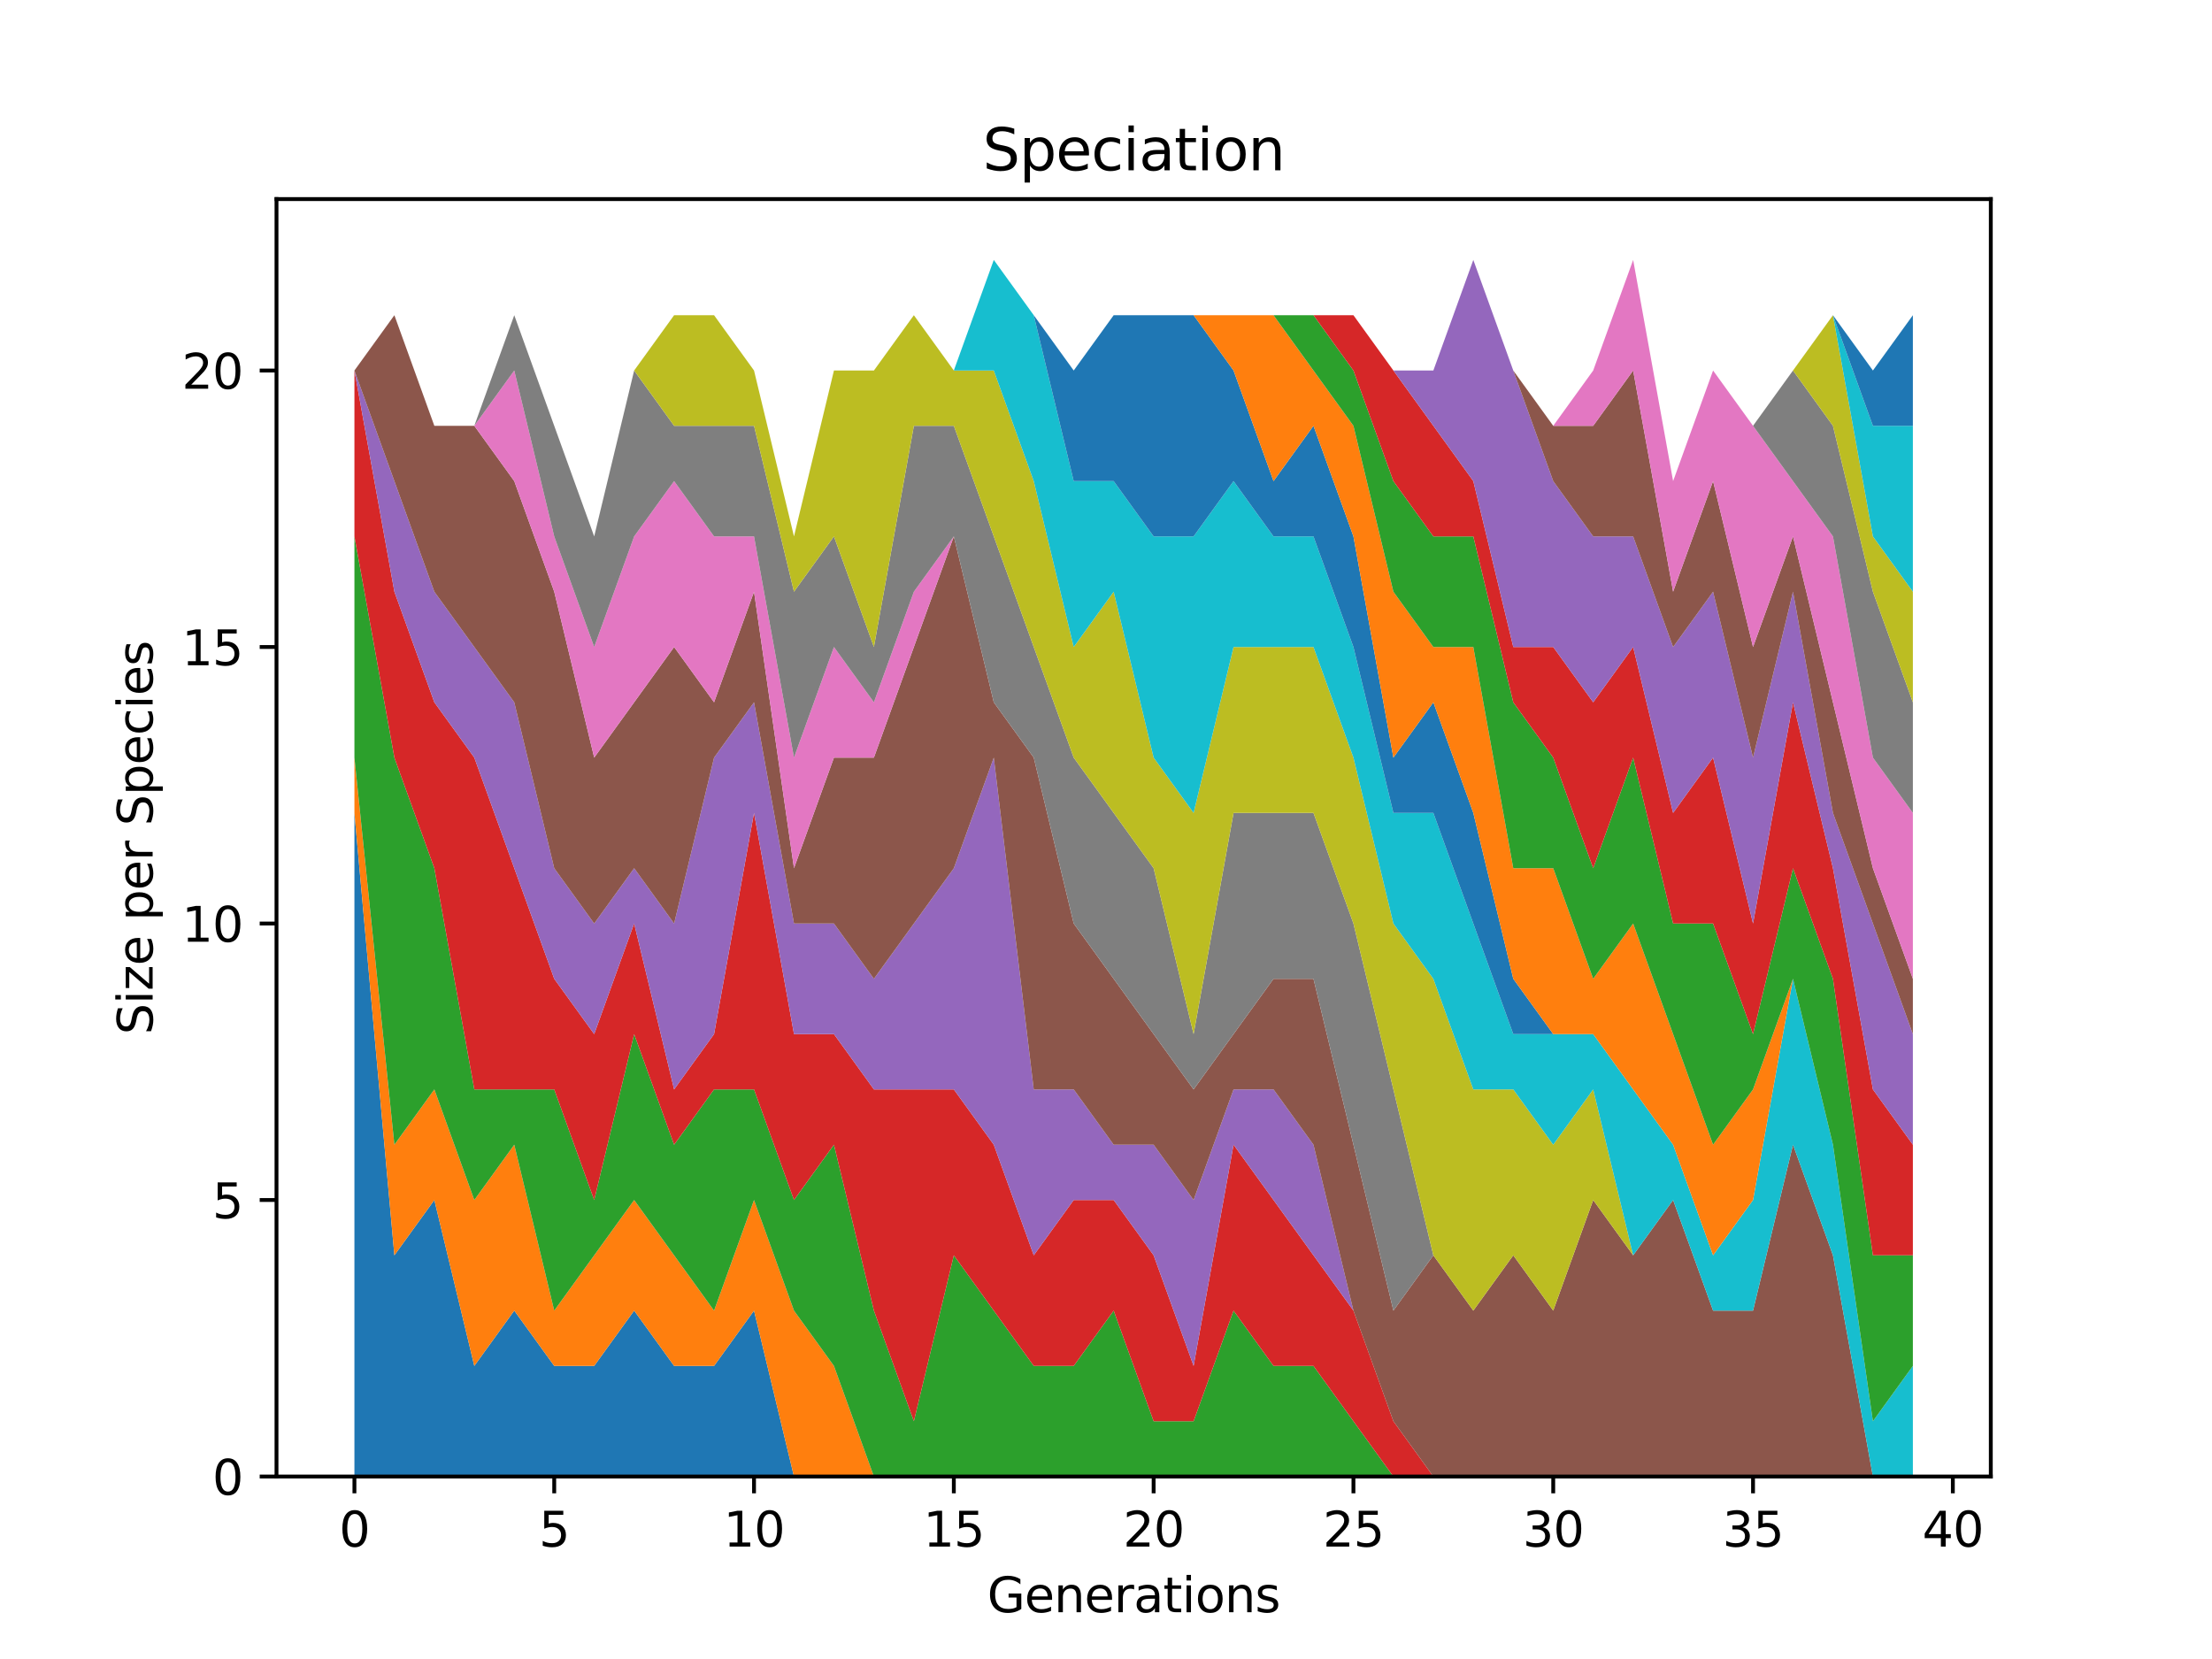 <?xml version="1.0" encoding="utf-8" standalone="no"?>
<!DOCTYPE svg PUBLIC "-//W3C//DTD SVG 1.1//EN"
  "http://www.w3.org/Graphics/SVG/1.1/DTD/svg11.dtd">
<svg xmlns:xlink="http://www.w3.org/1999/xlink" width="460.8pt" height="345.6pt" viewBox="0 0 460.8 345.6" xmlns="http://www.w3.org/2000/svg" version="1.1">
 <defs>
  <style type="text/css">*{stroke-linejoin: round; stroke-linecap: butt}</style>
 </defs>
 <g id="figure_1">
  <g id="patch_1">
   <path d="M 0 345.6 
L 460.8 345.6 
L 460.8 0 
L 0 0 
z
" style="fill: #ffffff"/>
  </g>
  <g id="axes_1">
   <g id="patch_2">
    <path d="M 57.6 307.584 
L 414.72 307.584 
L 414.72 41.472 
L 57.6 41.472 
z
" style="fill: #ffffff"/>
   </g>
   <g id="PolyCollection_1">
    <path d="M 73.833 169.344 
L 73.833 307.584 
L 82.157 307.584 
L 90.482 307.584 
L 98.806 307.584 
L 107.131 307.584 
L 115.455 307.584 
L 123.78 307.584 
L 132.104 307.584 
L 140.429 307.584 
L 148.753 307.584 
L 157.077 307.584 
L 165.402 307.584 
L 173.726 307.584 
L 182.051 307.584 
L 190.375 307.584 
L 198.7 307.584 
L 207.024 307.584 
L 215.349 307.584 
L 223.673 307.584 
L 231.998 307.584 
L 240.322 307.584 
L 248.647 307.584 
L 256.971 307.584 
L 265.296 307.584 
L 273.62 307.584 
L 281.945 307.584 
L 290.269 307.584 
L 298.594 307.584 
L 306.918 307.584 
L 315.243 307.584 
L 323.567 307.584 
L 331.891 307.584 
L 340.216 307.584 
L 348.54 307.584 
L 356.865 307.584 
L 365.189 307.584 
L 373.514 307.584 
L 381.838 307.584 
L 390.163 307.584 
L 398.487 307.584 
L 398.487 307.584 
L 398.487 307.584 
L 390.163 307.584 
L 381.838 307.584 
L 373.514 307.584 
L 365.189 307.584 
L 356.865 307.584 
L 348.54 307.584 
L 340.216 307.584 
L 331.891 307.584 
L 323.567 307.584 
L 315.243 307.584 
L 306.918 307.584 
L 298.594 307.584 
L 290.269 307.584 
L 281.945 307.584 
L 273.62 307.584 
L 265.296 307.584 
L 256.971 307.584 
L 248.647 307.584 
L 240.322 307.584 
L 231.998 307.584 
L 223.673 307.584 
L 215.349 307.584 
L 207.024 307.584 
L 198.7 307.584 
L 190.375 307.584 
L 182.051 307.584 
L 173.726 307.584 
L 165.402 307.584 
L 157.077 273.024 
L 148.753 284.544 
L 140.429 284.544 
L 132.104 273.024 
L 123.78 284.544 
L 115.455 284.544 
L 107.131 273.024 
L 98.806 284.544 
L 90.482 249.984 
L 82.157 261.504 
L 73.833 169.344 
z
" clip-path="url(#p74414c07e6)" style="fill: #1f77b4"/>
   </g>
   <g id="PolyCollection_2">
    <path d="M 73.833 157.824 
L 73.833 169.344 
L 82.157 261.504 
L 90.482 249.984 
L 98.806 284.544 
L 107.131 273.024 
L 115.455 284.544 
L 123.78 284.544 
L 132.104 273.024 
L 140.429 284.544 
L 148.753 284.544 
L 157.077 273.024 
L 165.402 307.584 
L 173.726 307.584 
L 182.051 307.584 
L 190.375 307.584 
L 198.7 307.584 
L 207.024 307.584 
L 215.349 307.584 
L 223.673 307.584 
L 231.998 307.584 
L 240.322 307.584 
L 248.647 307.584 
L 256.971 307.584 
L 265.296 307.584 
L 273.62 307.584 
L 281.945 307.584 
L 290.269 307.584 
L 298.594 307.584 
L 306.918 307.584 
L 315.243 307.584 
L 323.567 307.584 
L 331.891 307.584 
L 340.216 307.584 
L 348.54 307.584 
L 356.865 307.584 
L 365.189 307.584 
L 373.514 307.584 
L 381.838 307.584 
L 390.163 307.584 
L 398.487 307.584 
L 398.487 307.584 
L 398.487 307.584 
L 390.163 307.584 
L 381.838 307.584 
L 373.514 307.584 
L 365.189 307.584 
L 356.865 307.584 
L 348.54 307.584 
L 340.216 307.584 
L 331.891 307.584 
L 323.567 307.584 
L 315.243 307.584 
L 306.918 307.584 
L 298.594 307.584 
L 290.269 307.584 
L 281.945 307.584 
L 273.62 307.584 
L 265.296 307.584 
L 256.971 307.584 
L 248.647 307.584 
L 240.322 307.584 
L 231.998 307.584 
L 223.673 307.584 
L 215.349 307.584 
L 207.024 307.584 
L 198.7 307.584 
L 190.375 307.584 
L 182.051 307.584 
L 173.726 284.544 
L 165.402 273.024 
L 157.077 249.984 
L 148.753 273.024 
L 140.429 261.504 
L 132.104 249.984 
L 123.78 261.504 
L 115.455 273.024 
L 107.131 238.464 
L 98.806 249.984 
L 90.482 226.944 
L 82.157 238.464 
L 73.833 157.824 
z
" clip-path="url(#p74414c07e6)" style="fill: #ff7f0e"/>
   </g>
   <g id="PolyCollection_3">
    <path d="M 73.833 111.744 
L 73.833 157.824 
L 82.157 238.464 
L 90.482 226.944 
L 98.806 249.984 
L 107.131 238.464 
L 115.455 273.024 
L 123.78 261.504 
L 132.104 249.984 
L 140.429 261.504 
L 148.753 273.024 
L 157.077 249.984 
L 165.402 273.024 
L 173.726 284.544 
L 182.051 307.584 
L 190.375 307.584 
L 198.7 307.584 
L 207.024 307.584 
L 215.349 307.584 
L 223.673 307.584 
L 231.998 307.584 
L 240.322 307.584 
L 248.647 307.584 
L 256.971 307.584 
L 265.296 307.584 
L 273.62 307.584 
L 281.945 307.584 
L 290.269 307.584 
L 298.594 307.584 
L 306.918 307.584 
L 315.243 307.584 
L 323.567 307.584 
L 331.891 307.584 
L 340.216 307.584 
L 348.54 307.584 
L 356.865 307.584 
L 365.189 307.584 
L 373.514 307.584 
L 381.838 307.584 
L 390.163 307.584 
L 398.487 307.584 
L 398.487 307.584 
L 398.487 307.584 
L 390.163 307.584 
L 381.838 307.584 
L 373.514 307.584 
L 365.189 307.584 
L 356.865 307.584 
L 348.54 307.584 
L 340.216 307.584 
L 331.891 307.584 
L 323.567 307.584 
L 315.243 307.584 
L 306.918 307.584 
L 298.594 307.584 
L 290.269 307.584 
L 281.945 296.064 
L 273.62 284.544 
L 265.296 284.544 
L 256.971 273.024 
L 248.647 296.064 
L 240.322 296.064 
L 231.998 273.024 
L 223.673 284.544 
L 215.349 284.544 
L 207.024 273.024 
L 198.7 261.504 
L 190.375 296.064 
L 182.051 273.024 
L 173.726 238.464 
L 165.402 249.984 
L 157.077 226.944 
L 148.753 226.944 
L 140.429 238.464 
L 132.104 215.424 
L 123.78 249.984 
L 115.455 226.944 
L 107.131 226.944 
L 98.806 226.944 
L 90.482 180.864 
L 82.157 157.824 
L 73.833 111.744 
z
" clip-path="url(#p74414c07e6)" style="fill: #2ca02c"/>
   </g>
   <g id="PolyCollection_4">
    <path d="M 73.833 77.184 
L 73.833 111.744 
L 82.157 157.824 
L 90.482 180.864 
L 98.806 226.944 
L 107.131 226.944 
L 115.455 226.944 
L 123.78 249.984 
L 132.104 215.424 
L 140.429 238.464 
L 148.753 226.944 
L 157.077 226.944 
L 165.402 249.984 
L 173.726 238.464 
L 182.051 273.024 
L 190.375 296.064 
L 198.7 261.504 
L 207.024 273.024 
L 215.349 284.544 
L 223.673 284.544 
L 231.998 273.024 
L 240.322 296.064 
L 248.647 296.064 
L 256.971 273.024 
L 265.296 284.544 
L 273.62 284.544 
L 281.945 296.064 
L 290.269 307.584 
L 298.594 307.584 
L 306.918 307.584 
L 315.243 307.584 
L 323.567 307.584 
L 331.891 307.584 
L 340.216 307.584 
L 348.54 307.584 
L 356.865 307.584 
L 365.189 307.584 
L 373.514 307.584 
L 381.838 307.584 
L 390.163 307.584 
L 398.487 307.584 
L 398.487 307.584 
L 398.487 307.584 
L 390.163 307.584 
L 381.838 307.584 
L 373.514 307.584 
L 365.189 307.584 
L 356.865 307.584 
L 348.54 307.584 
L 340.216 307.584 
L 331.891 307.584 
L 323.567 307.584 
L 315.243 307.584 
L 306.918 307.584 
L 298.594 307.584 
L 290.269 296.064 
L 281.945 273.024 
L 273.62 261.504 
L 265.296 249.984 
L 256.971 238.464 
L 248.647 284.544 
L 240.322 261.504 
L 231.998 249.984 
L 223.673 249.984 
L 215.349 261.504 
L 207.024 238.464 
L 198.7 226.944 
L 190.375 226.944 
L 182.051 226.944 
L 173.726 215.424 
L 165.402 215.424 
L 157.077 169.344 
L 148.753 215.424 
L 140.429 226.944 
L 132.104 192.384 
L 123.78 215.424 
L 115.455 203.904 
L 107.131 180.864 
L 98.806 157.824 
L 90.482 146.304 
L 82.157 123.264 
L 73.833 77.184 
z
" clip-path="url(#p74414c07e6)" style="fill: #d62728"/>
   </g>
   <g id="PolyCollection_5">
    <path d="M 73.833 77.184 
L 73.833 77.184 
L 82.157 123.264 
L 90.482 146.304 
L 98.806 157.824 
L 107.131 180.864 
L 115.455 203.904 
L 123.78 215.424 
L 132.104 192.384 
L 140.429 226.944 
L 148.753 215.424 
L 157.077 169.344 
L 165.402 215.424 
L 173.726 215.424 
L 182.051 226.944 
L 190.375 226.944 
L 198.7 226.944 
L 207.024 238.464 
L 215.349 261.504 
L 223.673 249.984 
L 231.998 249.984 
L 240.322 261.504 
L 248.647 284.544 
L 256.971 238.464 
L 265.296 249.984 
L 273.62 261.504 
L 281.945 273.024 
L 290.269 296.064 
L 298.594 307.584 
L 306.918 307.584 
L 315.243 307.584 
L 323.567 307.584 
L 331.891 307.584 
L 340.216 307.584 
L 348.54 307.584 
L 356.865 307.584 
L 365.189 307.584 
L 373.514 307.584 
L 381.838 307.584 
L 390.163 307.584 
L 398.487 307.584 
L 398.487 307.584 
L 398.487 307.584 
L 390.163 307.584 
L 381.838 307.584 
L 373.514 307.584 
L 365.189 307.584 
L 356.865 307.584 
L 348.54 307.584 
L 340.216 307.584 
L 331.891 307.584 
L 323.567 307.584 
L 315.243 307.584 
L 306.918 307.584 
L 298.594 307.584 
L 290.269 296.064 
L 281.945 273.024 
L 273.62 238.464 
L 265.296 226.944 
L 256.971 226.944 
L 248.647 249.984 
L 240.322 238.464 
L 231.998 238.464 
L 223.673 226.944 
L 215.349 226.944 
L 207.024 157.824 
L 198.7 180.864 
L 190.375 192.384 
L 182.051 203.904 
L 173.726 192.384 
L 165.402 192.384 
L 157.077 146.304 
L 148.753 157.824 
L 140.429 192.384 
L 132.104 180.864 
L 123.78 192.384 
L 115.455 180.864 
L 107.131 146.304 
L 98.806 134.784 
L 90.482 123.264 
L 82.157 100.224 
L 73.833 77.184 
z
" clip-path="url(#p74414c07e6)" style="fill: #9467bd"/>
   </g>
   <g id="PolyCollection_6">
    <path d="M 73.833 77.184 
L 73.833 77.184 
L 82.157 100.224 
L 90.482 123.264 
L 98.806 134.784 
L 107.131 146.304 
L 115.455 180.864 
L 123.78 192.384 
L 132.104 180.864 
L 140.429 192.384 
L 148.753 157.824 
L 157.077 146.304 
L 165.402 192.384 
L 173.726 192.384 
L 182.051 203.904 
L 190.375 192.384 
L 198.7 180.864 
L 207.024 157.824 
L 215.349 226.944 
L 223.673 226.944 
L 231.998 238.464 
L 240.322 238.464 
L 248.647 249.984 
L 256.971 226.944 
L 265.296 226.944 
L 273.62 238.464 
L 281.945 273.024 
L 290.269 296.064 
L 298.594 307.584 
L 306.918 307.584 
L 315.243 307.584 
L 323.567 307.584 
L 331.891 307.584 
L 340.216 307.584 
L 348.54 307.584 
L 356.865 307.584 
L 365.189 307.584 
L 373.514 307.584 
L 381.838 307.584 
L 390.163 307.584 
L 398.487 307.584 
L 398.487 307.584 
L 398.487 307.584 
L 390.163 307.584 
L 381.838 261.504 
L 373.514 238.464 
L 365.189 273.024 
L 356.865 273.024 
L 348.54 249.984 
L 340.216 261.504 
L 331.891 249.984 
L 323.567 273.024 
L 315.243 261.504 
L 306.918 273.024 
L 298.594 261.504 
L 290.269 273.024 
L 281.945 238.464 
L 273.62 203.904 
L 265.296 203.904 
L 256.971 215.424 
L 248.647 226.944 
L 240.322 215.424 
L 231.998 203.904 
L 223.673 192.384 
L 215.349 157.824 
L 207.024 146.304 
L 198.7 111.744 
L 190.375 134.784 
L 182.051 157.824 
L 173.726 157.824 
L 165.402 180.864 
L 157.077 123.264 
L 148.753 146.304 
L 140.429 134.784 
L 132.104 146.304 
L 123.78 157.824 
L 115.455 123.264 
L 107.131 100.224 
L 98.806 88.704 
L 90.482 88.704 
L 82.157 65.664 
L 73.833 77.184 
z
" clip-path="url(#p74414c07e6)" style="fill: #8c564b"/>
   </g>
   <g id="PolyCollection_7">
    <path d="M 73.833 77.184 
L 73.833 77.184 
L 82.157 65.664 
L 90.482 88.704 
L 98.806 88.704 
L 107.131 100.224 
L 115.455 123.264 
L 123.78 157.824 
L 132.104 146.304 
L 140.429 134.784 
L 148.753 146.304 
L 157.077 123.264 
L 165.402 180.864 
L 173.726 157.824 
L 182.051 157.824 
L 190.375 134.784 
L 198.7 111.744 
L 207.024 146.304 
L 215.349 157.824 
L 223.673 192.384 
L 231.998 203.904 
L 240.322 215.424 
L 248.647 226.944 
L 256.971 215.424 
L 265.296 203.904 
L 273.62 203.904 
L 281.945 238.464 
L 290.269 273.024 
L 298.594 261.504 
L 306.918 273.024 
L 315.243 261.504 
L 323.567 273.024 
L 331.891 249.984 
L 340.216 261.504 
L 348.54 249.984 
L 356.865 273.024 
L 365.189 273.024 
L 373.514 238.464 
L 381.838 261.504 
L 390.163 307.584 
L 398.487 307.584 
L 398.487 307.584 
L 398.487 307.584 
L 390.163 307.584 
L 381.838 261.504 
L 373.514 238.464 
L 365.189 273.024 
L 356.865 273.024 
L 348.54 249.984 
L 340.216 261.504 
L 331.891 249.984 
L 323.567 273.024 
L 315.243 261.504 
L 306.918 273.024 
L 298.594 261.504 
L 290.269 273.024 
L 281.945 238.464 
L 273.62 203.904 
L 265.296 203.904 
L 256.971 215.424 
L 248.647 226.944 
L 240.322 215.424 
L 231.998 203.904 
L 223.673 192.384 
L 215.349 157.824 
L 207.024 146.304 
L 198.7 111.744 
L 190.375 123.264 
L 182.051 146.304 
L 173.726 134.784 
L 165.402 157.824 
L 157.077 111.744 
L 148.753 111.744 
L 140.429 100.224 
L 132.104 111.744 
L 123.78 134.784 
L 115.455 111.744 
L 107.131 77.184 
L 98.806 88.704 
L 90.482 88.704 
L 82.157 65.664 
L 73.833 77.184 
z
" clip-path="url(#p74414c07e6)" style="fill: #e377c2"/>
   </g>
   <g id="PolyCollection_8">
    <path d="M 73.833 77.184 
L 73.833 77.184 
L 82.157 65.664 
L 90.482 88.704 
L 98.806 88.704 
L 107.131 77.184 
L 115.455 111.744 
L 123.78 134.784 
L 132.104 111.744 
L 140.429 100.224 
L 148.753 111.744 
L 157.077 111.744 
L 165.402 157.824 
L 173.726 134.784 
L 182.051 146.304 
L 190.375 123.264 
L 198.7 111.744 
L 207.024 146.304 
L 215.349 157.824 
L 223.673 192.384 
L 231.998 203.904 
L 240.322 215.424 
L 248.647 226.944 
L 256.971 215.424 
L 265.296 203.904 
L 273.62 203.904 
L 281.945 238.464 
L 290.269 273.024 
L 298.594 261.504 
L 306.918 273.024 
L 315.243 261.504 
L 323.567 273.024 
L 331.891 249.984 
L 340.216 261.504 
L 348.54 249.984 
L 356.865 273.024 
L 365.189 273.024 
L 373.514 238.464 
L 381.838 261.504 
L 390.163 307.584 
L 398.487 307.584 
L 398.487 307.584 
L 398.487 307.584 
L 390.163 307.584 
L 381.838 261.504 
L 373.514 238.464 
L 365.189 273.024 
L 356.865 273.024 
L 348.54 249.984 
L 340.216 261.504 
L 331.891 249.984 
L 323.567 273.024 
L 315.243 261.504 
L 306.918 273.024 
L 298.594 261.504 
L 290.269 226.944 
L 281.945 192.384 
L 273.62 169.344 
L 265.296 169.344 
L 256.971 169.344 
L 248.647 215.424 
L 240.322 180.864 
L 231.998 169.344 
L 223.673 157.824 
L 215.349 134.784 
L 207.024 111.744 
L 198.7 88.704 
L 190.375 88.704 
L 182.051 134.784 
L 173.726 111.744 
L 165.402 123.264 
L 157.077 88.704 
L 148.753 88.704 
L 140.429 88.704 
L 132.104 77.184 
L 123.78 111.744 
L 115.455 88.704 
L 107.131 65.664 
L 98.806 88.704 
L 90.482 88.704 
L 82.157 65.664 
L 73.833 77.184 
z
" clip-path="url(#p74414c07e6)" style="fill: #7f7f7f"/>
   </g>
   <g id="PolyCollection_9">
    <path d="M 73.833 77.184 
L 73.833 77.184 
L 82.157 65.664 
L 90.482 88.704 
L 98.806 88.704 
L 107.131 65.664 
L 115.455 88.704 
L 123.78 111.744 
L 132.104 77.184 
L 140.429 88.704 
L 148.753 88.704 
L 157.077 88.704 
L 165.402 123.264 
L 173.726 111.744 
L 182.051 134.784 
L 190.375 88.704 
L 198.7 88.704 
L 207.024 111.744 
L 215.349 134.784 
L 223.673 157.824 
L 231.998 169.344 
L 240.322 180.864 
L 248.647 215.424 
L 256.971 169.344 
L 265.296 169.344 
L 273.62 169.344 
L 281.945 192.384 
L 290.269 226.944 
L 298.594 261.504 
L 306.918 273.024 
L 315.243 261.504 
L 323.567 273.024 
L 331.891 249.984 
L 340.216 261.504 
L 348.54 249.984 
L 356.865 273.024 
L 365.189 273.024 
L 373.514 238.464 
L 381.838 261.504 
L 390.163 307.584 
L 398.487 307.584 
L 398.487 307.584 
L 398.487 307.584 
L 390.163 307.584 
L 381.838 261.504 
L 373.514 238.464 
L 365.189 273.024 
L 356.865 273.024 
L 348.54 249.984 
L 340.216 261.504 
L 331.891 226.944 
L 323.567 238.464 
L 315.243 226.944 
L 306.918 226.944 
L 298.594 203.904 
L 290.269 192.384 
L 281.945 157.824 
L 273.62 134.784 
L 265.296 134.784 
L 256.971 134.784 
L 248.647 169.344 
L 240.322 157.824 
L 231.998 123.264 
L 223.673 134.784 
L 215.349 100.224 
L 207.024 77.184 
L 198.7 77.184 
L 190.375 65.664 
L 182.051 77.184 
L 173.726 77.184 
L 165.402 111.744 
L 157.077 77.184 
L 148.753 65.664 
L 140.429 65.664 
L 132.104 77.184 
L 123.78 111.744 
L 115.455 88.704 
L 107.131 65.664 
L 98.806 88.704 
L 90.482 88.704 
L 82.157 65.664 
L 73.833 77.184 
z
" clip-path="url(#p74414c07e6)" style="fill: #bcbd22"/>
   </g>
   <g id="PolyCollection_10">
    <path d="M 73.833 77.184 
L 73.833 77.184 
L 82.157 65.664 
L 90.482 88.704 
L 98.806 88.704 
L 107.131 65.664 
L 115.455 88.704 
L 123.78 111.744 
L 132.104 77.184 
L 140.429 65.664 
L 148.753 65.664 
L 157.077 77.184 
L 165.402 111.744 
L 173.726 77.184 
L 182.051 77.184 
L 190.375 65.664 
L 198.7 77.184 
L 207.024 77.184 
L 215.349 100.224 
L 223.673 134.784 
L 231.998 123.264 
L 240.322 157.824 
L 248.647 169.344 
L 256.971 134.784 
L 265.296 134.784 
L 273.62 134.784 
L 281.945 157.824 
L 290.269 192.384 
L 298.594 203.904 
L 306.918 226.944 
L 315.243 226.944 
L 323.567 238.464 
L 331.891 226.944 
L 340.216 261.504 
L 348.54 249.984 
L 356.865 273.024 
L 365.189 273.024 
L 373.514 238.464 
L 381.838 261.504 
L 390.163 307.584 
L 398.487 307.584 
L 398.487 284.544 
L 398.487 284.544 
L 390.163 296.064 
L 381.838 238.464 
L 373.514 203.904 
L 365.189 249.984 
L 356.865 261.504 
L 348.54 238.464 
L 340.216 226.944 
L 331.891 215.424 
L 323.567 215.424 
L 315.243 215.424 
L 306.918 192.384 
L 298.594 169.344 
L 290.269 169.344 
L 281.945 134.784 
L 273.62 111.744 
L 265.296 111.744 
L 256.971 100.224 
L 248.647 111.744 
L 240.322 111.744 
L 231.998 100.224 
L 223.673 100.224 
L 215.349 65.664 
L 207.024 54.144 
L 198.7 77.184 
L 190.375 65.664 
L 182.051 77.184 
L 173.726 77.184 
L 165.402 111.744 
L 157.077 77.184 
L 148.753 65.664 
L 140.429 65.664 
L 132.104 77.184 
L 123.78 111.744 
L 115.455 88.704 
L 107.131 65.664 
L 98.806 88.704 
L 90.482 88.704 
L 82.157 65.664 
L 73.833 77.184 
z
" clip-path="url(#p74414c07e6)" style="fill: #17becf"/>
   </g>
   <g id="PolyCollection_11">
    <path d="M 73.833 77.184 
L 73.833 77.184 
L 82.157 65.664 
L 90.482 88.704 
L 98.806 88.704 
L 107.131 65.664 
L 115.455 88.704 
L 123.78 111.744 
L 132.104 77.184 
L 140.429 65.664 
L 148.753 65.664 
L 157.077 77.184 
L 165.402 111.744 
L 173.726 77.184 
L 182.051 77.184 
L 190.375 65.664 
L 198.7 77.184 
L 207.024 54.144 
L 215.349 65.664 
L 223.673 100.224 
L 231.998 100.224 
L 240.322 111.744 
L 248.647 111.744 
L 256.971 100.224 
L 265.296 111.744 
L 273.62 111.744 
L 281.945 134.784 
L 290.269 169.344 
L 298.594 169.344 
L 306.918 192.384 
L 315.243 215.424 
L 323.567 215.424 
L 331.891 215.424 
L 340.216 226.944 
L 348.54 238.464 
L 356.865 261.504 
L 365.189 249.984 
L 373.514 203.904 
L 381.838 238.464 
L 390.163 296.064 
L 398.487 284.544 
L 398.487 284.544 
L 398.487 284.544 
L 390.163 296.064 
L 381.838 238.464 
L 373.514 203.904 
L 365.189 249.984 
L 356.865 261.504 
L 348.54 238.464 
L 340.216 226.944 
L 331.891 215.424 
L 323.567 215.424 
L 315.243 203.904 
L 306.918 169.344 
L 298.594 146.304 
L 290.269 157.824 
L 281.945 111.744 
L 273.62 88.704 
L 265.296 100.224 
L 256.971 77.184 
L 248.647 65.664 
L 240.322 65.664 
L 231.998 65.664 
L 223.673 77.184 
L 215.349 65.664 
L 207.024 54.144 
L 198.7 77.184 
L 190.375 65.664 
L 182.051 77.184 
L 173.726 77.184 
L 165.402 111.744 
L 157.077 77.184 
L 148.753 65.664 
L 140.429 65.664 
L 132.104 77.184 
L 123.78 111.744 
L 115.455 88.704 
L 107.131 65.664 
L 98.806 88.704 
L 90.482 88.704 
L 82.157 65.664 
L 73.833 77.184 
z
" clip-path="url(#p74414c07e6)" style="fill: #1f77b4"/>
   </g>
   <g id="PolyCollection_12">
    <path d="M 73.833 77.184 
L 73.833 77.184 
L 82.157 65.664 
L 90.482 88.704 
L 98.806 88.704 
L 107.131 65.664 
L 115.455 88.704 
L 123.78 111.744 
L 132.104 77.184 
L 140.429 65.664 
L 148.753 65.664 
L 157.077 77.184 
L 165.402 111.744 
L 173.726 77.184 
L 182.051 77.184 
L 190.375 65.664 
L 198.7 77.184 
L 207.024 54.144 
L 215.349 65.664 
L 223.673 77.184 
L 231.998 65.664 
L 240.322 65.664 
L 248.647 65.664 
L 256.971 77.184 
L 265.296 100.224 
L 273.62 88.704 
L 281.945 111.744 
L 290.269 157.824 
L 298.594 146.304 
L 306.918 169.344 
L 315.243 203.904 
L 323.567 215.424 
L 331.891 215.424 
L 340.216 226.944 
L 348.54 238.464 
L 356.865 261.504 
L 365.189 249.984 
L 373.514 203.904 
L 381.838 238.464 
L 390.163 296.064 
L 398.487 284.544 
L 398.487 284.544 
L 398.487 284.544 
L 390.163 296.064 
L 381.838 238.464 
L 373.514 203.904 
L 365.189 226.944 
L 356.865 238.464 
L 348.54 215.424 
L 340.216 192.384 
L 331.891 203.904 
L 323.567 180.864 
L 315.243 180.864 
L 306.918 134.784 
L 298.594 134.784 
L 290.269 123.264 
L 281.945 88.704 
L 273.62 77.184 
L 265.296 65.664 
L 256.971 65.664 
L 248.647 65.664 
L 240.322 65.664 
L 231.998 65.664 
L 223.673 77.184 
L 215.349 65.664 
L 207.024 54.144 
L 198.7 77.184 
L 190.375 65.664 
L 182.051 77.184 
L 173.726 77.184 
L 165.402 111.744 
L 157.077 77.184 
L 148.753 65.664 
L 140.429 65.664 
L 132.104 77.184 
L 123.78 111.744 
L 115.455 88.704 
L 107.131 65.664 
L 98.806 88.704 
L 90.482 88.704 
L 82.157 65.664 
L 73.833 77.184 
z
" clip-path="url(#p74414c07e6)" style="fill: #ff7f0e"/>
   </g>
   <g id="PolyCollection_13">
    <path d="M 73.833 77.184 
L 73.833 77.184 
L 82.157 65.664 
L 90.482 88.704 
L 98.806 88.704 
L 107.131 65.664 
L 115.455 88.704 
L 123.78 111.744 
L 132.104 77.184 
L 140.429 65.664 
L 148.753 65.664 
L 157.077 77.184 
L 165.402 111.744 
L 173.726 77.184 
L 182.051 77.184 
L 190.375 65.664 
L 198.7 77.184 
L 207.024 54.144 
L 215.349 65.664 
L 223.673 77.184 
L 231.998 65.664 
L 240.322 65.664 
L 248.647 65.664 
L 256.971 65.664 
L 265.296 65.664 
L 273.62 77.184 
L 281.945 88.704 
L 290.269 123.264 
L 298.594 134.784 
L 306.918 134.784 
L 315.243 180.864 
L 323.567 180.864 
L 331.891 203.904 
L 340.216 192.384 
L 348.54 215.424 
L 356.865 238.464 
L 365.189 226.944 
L 373.514 203.904 
L 381.838 238.464 
L 390.163 296.064 
L 398.487 284.544 
L 398.487 261.504 
L 398.487 261.504 
L 390.163 261.504 
L 381.838 203.904 
L 373.514 180.864 
L 365.189 215.424 
L 356.865 192.384 
L 348.54 192.384 
L 340.216 157.824 
L 331.891 180.864 
L 323.567 157.824 
L 315.243 146.304 
L 306.918 111.744 
L 298.594 111.744 
L 290.269 100.224 
L 281.945 77.184 
L 273.62 65.664 
L 265.296 65.664 
L 256.971 65.664 
L 248.647 65.664 
L 240.322 65.664 
L 231.998 65.664 
L 223.673 77.184 
L 215.349 65.664 
L 207.024 54.144 
L 198.7 77.184 
L 190.375 65.664 
L 182.051 77.184 
L 173.726 77.184 
L 165.402 111.744 
L 157.077 77.184 
L 148.753 65.664 
L 140.429 65.664 
L 132.104 77.184 
L 123.78 111.744 
L 115.455 88.704 
L 107.131 65.664 
L 98.806 88.704 
L 90.482 88.704 
L 82.157 65.664 
L 73.833 77.184 
z
" clip-path="url(#p74414c07e6)" style="fill: #2ca02c"/>
   </g>
   <g id="PolyCollection_14">
    <path d="M 73.833 77.184 
L 73.833 77.184 
L 82.157 65.664 
L 90.482 88.704 
L 98.806 88.704 
L 107.131 65.664 
L 115.455 88.704 
L 123.78 111.744 
L 132.104 77.184 
L 140.429 65.664 
L 148.753 65.664 
L 157.077 77.184 
L 165.402 111.744 
L 173.726 77.184 
L 182.051 77.184 
L 190.375 65.664 
L 198.7 77.184 
L 207.024 54.144 
L 215.349 65.664 
L 223.673 77.184 
L 231.998 65.664 
L 240.322 65.664 
L 248.647 65.664 
L 256.971 65.664 
L 265.296 65.664 
L 273.62 65.664 
L 281.945 77.184 
L 290.269 100.224 
L 298.594 111.744 
L 306.918 111.744 
L 315.243 146.304 
L 323.567 157.824 
L 331.891 180.864 
L 340.216 157.824 
L 348.54 192.384 
L 356.865 192.384 
L 365.189 215.424 
L 373.514 180.864 
L 381.838 203.904 
L 390.163 261.504 
L 398.487 261.504 
L 398.487 238.464 
L 398.487 238.464 
L 390.163 226.944 
L 381.838 180.864 
L 373.514 146.304 
L 365.189 192.384 
L 356.865 157.824 
L 348.54 169.344 
L 340.216 134.784 
L 331.891 146.304 
L 323.567 134.784 
L 315.243 134.784 
L 306.918 100.224 
L 298.594 88.704 
L 290.269 77.184 
L 281.945 65.664 
L 273.62 65.664 
L 265.296 65.664 
L 256.971 65.664 
L 248.647 65.664 
L 240.322 65.664 
L 231.998 65.664 
L 223.673 77.184 
L 215.349 65.664 
L 207.024 54.144 
L 198.7 77.184 
L 190.375 65.664 
L 182.051 77.184 
L 173.726 77.184 
L 165.402 111.744 
L 157.077 77.184 
L 148.753 65.664 
L 140.429 65.664 
L 132.104 77.184 
L 123.78 111.744 
L 115.455 88.704 
L 107.131 65.664 
L 98.806 88.704 
L 90.482 88.704 
L 82.157 65.664 
L 73.833 77.184 
z
" clip-path="url(#p74414c07e6)" style="fill: #d62728"/>
   </g>
   <g id="PolyCollection_15">
    <path d="M 73.833 77.184 
L 73.833 77.184 
L 82.157 65.664 
L 90.482 88.704 
L 98.806 88.704 
L 107.131 65.664 
L 115.455 88.704 
L 123.78 111.744 
L 132.104 77.184 
L 140.429 65.664 
L 148.753 65.664 
L 157.077 77.184 
L 165.402 111.744 
L 173.726 77.184 
L 182.051 77.184 
L 190.375 65.664 
L 198.7 77.184 
L 207.024 54.144 
L 215.349 65.664 
L 223.673 77.184 
L 231.998 65.664 
L 240.322 65.664 
L 248.647 65.664 
L 256.971 65.664 
L 265.296 65.664 
L 273.62 65.664 
L 281.945 65.664 
L 290.269 77.184 
L 298.594 88.704 
L 306.918 100.224 
L 315.243 134.784 
L 323.567 134.784 
L 331.891 146.304 
L 340.216 134.784 
L 348.54 169.344 
L 356.865 157.824 
L 365.189 192.384 
L 373.514 146.304 
L 381.838 180.864 
L 390.163 226.944 
L 398.487 238.464 
L 398.487 215.424 
L 398.487 215.424 
L 390.163 192.384 
L 381.838 169.344 
L 373.514 123.264 
L 365.189 157.824 
L 356.865 123.264 
L 348.54 134.784 
L 340.216 111.744 
L 331.891 111.744 
L 323.567 100.224 
L 315.243 77.184 
L 306.918 54.144 
L 298.594 77.184 
L 290.269 77.184 
L 281.945 65.664 
L 273.62 65.664 
L 265.296 65.664 
L 256.971 65.664 
L 248.647 65.664 
L 240.322 65.664 
L 231.998 65.664 
L 223.673 77.184 
L 215.349 65.664 
L 207.024 54.144 
L 198.7 77.184 
L 190.375 65.664 
L 182.051 77.184 
L 173.726 77.184 
L 165.402 111.744 
L 157.077 77.184 
L 148.753 65.664 
L 140.429 65.664 
L 132.104 77.184 
L 123.78 111.744 
L 115.455 88.704 
L 107.131 65.664 
L 98.806 88.704 
L 90.482 88.704 
L 82.157 65.664 
L 73.833 77.184 
z
" clip-path="url(#p74414c07e6)" style="fill: #9467bd"/>
   </g>
   <g id="PolyCollection_16">
    <path d="M 73.833 77.184 
L 73.833 77.184 
L 82.157 65.664 
L 90.482 88.704 
L 98.806 88.704 
L 107.131 65.664 
L 115.455 88.704 
L 123.78 111.744 
L 132.104 77.184 
L 140.429 65.664 
L 148.753 65.664 
L 157.077 77.184 
L 165.402 111.744 
L 173.726 77.184 
L 182.051 77.184 
L 190.375 65.664 
L 198.7 77.184 
L 207.024 54.144 
L 215.349 65.664 
L 223.673 77.184 
L 231.998 65.664 
L 240.322 65.664 
L 248.647 65.664 
L 256.971 65.664 
L 265.296 65.664 
L 273.62 65.664 
L 281.945 65.664 
L 290.269 77.184 
L 298.594 77.184 
L 306.918 54.144 
L 315.243 77.184 
L 323.567 100.224 
L 331.891 111.744 
L 340.216 111.744 
L 348.54 134.784 
L 356.865 123.264 
L 365.189 157.824 
L 373.514 123.264 
L 381.838 169.344 
L 390.163 192.384 
L 398.487 215.424 
L 398.487 203.904 
L 398.487 203.904 
L 390.163 180.864 
L 381.838 146.304 
L 373.514 111.744 
L 365.189 134.784 
L 356.865 100.224 
L 348.54 123.264 
L 340.216 77.184 
L 331.891 88.704 
L 323.567 88.704 
L 315.243 77.184 
L 306.918 54.144 
L 298.594 77.184 
L 290.269 77.184 
L 281.945 65.664 
L 273.62 65.664 
L 265.296 65.664 
L 256.971 65.664 
L 248.647 65.664 
L 240.322 65.664 
L 231.998 65.664 
L 223.673 77.184 
L 215.349 65.664 
L 207.024 54.144 
L 198.7 77.184 
L 190.375 65.664 
L 182.051 77.184 
L 173.726 77.184 
L 165.402 111.744 
L 157.077 77.184 
L 148.753 65.664 
L 140.429 65.664 
L 132.104 77.184 
L 123.78 111.744 
L 115.455 88.704 
L 107.131 65.664 
L 98.806 88.704 
L 90.482 88.704 
L 82.157 65.664 
L 73.833 77.184 
z
" clip-path="url(#p74414c07e6)" style="fill: #8c564b"/>
   </g>
   <g id="PolyCollection_17">
    <path d="M 73.833 77.184 
L 73.833 77.184 
L 82.157 65.664 
L 90.482 88.704 
L 98.806 88.704 
L 107.131 65.664 
L 115.455 88.704 
L 123.78 111.744 
L 132.104 77.184 
L 140.429 65.664 
L 148.753 65.664 
L 157.077 77.184 
L 165.402 111.744 
L 173.726 77.184 
L 182.051 77.184 
L 190.375 65.664 
L 198.7 77.184 
L 207.024 54.144 
L 215.349 65.664 
L 223.673 77.184 
L 231.998 65.664 
L 240.322 65.664 
L 248.647 65.664 
L 256.971 65.664 
L 265.296 65.664 
L 273.62 65.664 
L 281.945 65.664 
L 290.269 77.184 
L 298.594 77.184 
L 306.918 54.144 
L 315.243 77.184 
L 323.567 88.704 
L 331.891 88.704 
L 340.216 77.184 
L 348.54 123.264 
L 356.865 100.224 
L 365.189 134.784 
L 373.514 111.744 
L 381.838 146.304 
L 390.163 180.864 
L 398.487 203.904 
L 398.487 169.344 
L 398.487 169.344 
L 390.163 157.824 
L 381.838 111.744 
L 373.514 100.224 
L 365.189 88.704 
L 356.865 77.184 
L 348.54 100.224 
L 340.216 54.144 
L 331.891 77.184 
L 323.567 88.704 
L 315.243 77.184 
L 306.918 54.144 
L 298.594 77.184 
L 290.269 77.184 
L 281.945 65.664 
L 273.62 65.664 
L 265.296 65.664 
L 256.971 65.664 
L 248.647 65.664 
L 240.322 65.664 
L 231.998 65.664 
L 223.673 77.184 
L 215.349 65.664 
L 207.024 54.144 
L 198.7 77.184 
L 190.375 65.664 
L 182.051 77.184 
L 173.726 77.184 
L 165.402 111.744 
L 157.077 77.184 
L 148.753 65.664 
L 140.429 65.664 
L 132.104 77.184 
L 123.78 111.744 
L 115.455 88.704 
L 107.131 65.664 
L 98.806 88.704 
L 90.482 88.704 
L 82.157 65.664 
L 73.833 77.184 
z
" clip-path="url(#p74414c07e6)" style="fill: #e377c2"/>
   </g>
   <g id="PolyCollection_18">
    <path d="M 73.833 77.184 
L 73.833 77.184 
L 82.157 65.664 
L 90.482 88.704 
L 98.806 88.704 
L 107.131 65.664 
L 115.455 88.704 
L 123.78 111.744 
L 132.104 77.184 
L 140.429 65.664 
L 148.753 65.664 
L 157.077 77.184 
L 165.402 111.744 
L 173.726 77.184 
L 182.051 77.184 
L 190.375 65.664 
L 198.7 77.184 
L 207.024 54.144 
L 215.349 65.664 
L 223.673 77.184 
L 231.998 65.664 
L 240.322 65.664 
L 248.647 65.664 
L 256.971 65.664 
L 265.296 65.664 
L 273.62 65.664 
L 281.945 65.664 
L 290.269 77.184 
L 298.594 77.184 
L 306.918 54.144 
L 315.243 77.184 
L 323.567 88.704 
L 331.891 77.184 
L 340.216 54.144 
L 348.54 100.224 
L 356.865 77.184 
L 365.189 88.704 
L 373.514 100.224 
L 381.838 111.744 
L 390.163 157.824 
L 398.487 169.344 
L 398.487 146.304 
L 398.487 146.304 
L 390.163 123.264 
L 381.838 88.704 
L 373.514 77.184 
L 365.189 88.704 
L 356.865 77.184 
L 348.54 100.224 
L 340.216 54.144 
L 331.891 77.184 
L 323.567 88.704 
L 315.243 77.184 
L 306.918 54.144 
L 298.594 77.184 
L 290.269 77.184 
L 281.945 65.664 
L 273.62 65.664 
L 265.296 65.664 
L 256.971 65.664 
L 248.647 65.664 
L 240.322 65.664 
L 231.998 65.664 
L 223.673 77.184 
L 215.349 65.664 
L 207.024 54.144 
L 198.7 77.184 
L 190.375 65.664 
L 182.051 77.184 
L 173.726 77.184 
L 165.402 111.744 
L 157.077 77.184 
L 148.753 65.664 
L 140.429 65.664 
L 132.104 77.184 
L 123.78 111.744 
L 115.455 88.704 
L 107.131 65.664 
L 98.806 88.704 
L 90.482 88.704 
L 82.157 65.664 
L 73.833 77.184 
z
" clip-path="url(#p74414c07e6)" style="fill: #7f7f7f"/>
   </g>
   <g id="PolyCollection_19">
    <path d="M 73.833 77.184 
L 73.833 77.184 
L 82.157 65.664 
L 90.482 88.704 
L 98.806 88.704 
L 107.131 65.664 
L 115.455 88.704 
L 123.78 111.744 
L 132.104 77.184 
L 140.429 65.664 
L 148.753 65.664 
L 157.077 77.184 
L 165.402 111.744 
L 173.726 77.184 
L 182.051 77.184 
L 190.375 65.664 
L 198.7 77.184 
L 207.024 54.144 
L 215.349 65.664 
L 223.673 77.184 
L 231.998 65.664 
L 240.322 65.664 
L 248.647 65.664 
L 256.971 65.664 
L 265.296 65.664 
L 273.62 65.664 
L 281.945 65.664 
L 290.269 77.184 
L 298.594 77.184 
L 306.918 54.144 
L 315.243 77.184 
L 323.567 88.704 
L 331.891 77.184 
L 340.216 54.144 
L 348.54 100.224 
L 356.865 77.184 
L 365.189 88.704 
L 373.514 77.184 
L 381.838 88.704 
L 390.163 123.264 
L 398.487 146.304 
L 398.487 123.264 
L 398.487 123.264 
L 390.163 111.744 
L 381.838 65.664 
L 373.514 77.184 
L 365.189 88.704 
L 356.865 77.184 
L 348.54 100.224 
L 340.216 54.144 
L 331.891 77.184 
L 323.567 88.704 
L 315.243 77.184 
L 306.918 54.144 
L 298.594 77.184 
L 290.269 77.184 
L 281.945 65.664 
L 273.62 65.664 
L 265.296 65.664 
L 256.971 65.664 
L 248.647 65.664 
L 240.322 65.664 
L 231.998 65.664 
L 223.673 77.184 
L 215.349 65.664 
L 207.024 54.144 
L 198.7 77.184 
L 190.375 65.664 
L 182.051 77.184 
L 173.726 77.184 
L 165.402 111.744 
L 157.077 77.184 
L 148.753 65.664 
L 140.429 65.664 
L 132.104 77.184 
L 123.78 111.744 
L 115.455 88.704 
L 107.131 65.664 
L 98.806 88.704 
L 90.482 88.704 
L 82.157 65.664 
L 73.833 77.184 
z
" clip-path="url(#p74414c07e6)" style="fill: #bcbd22"/>
   </g>
   <g id="PolyCollection_20">
    <path d="M 73.833 77.184 
L 73.833 77.184 
L 82.157 65.664 
L 90.482 88.704 
L 98.806 88.704 
L 107.131 65.664 
L 115.455 88.704 
L 123.78 111.744 
L 132.104 77.184 
L 140.429 65.664 
L 148.753 65.664 
L 157.077 77.184 
L 165.402 111.744 
L 173.726 77.184 
L 182.051 77.184 
L 190.375 65.664 
L 198.7 77.184 
L 207.024 54.144 
L 215.349 65.664 
L 223.673 77.184 
L 231.998 65.664 
L 240.322 65.664 
L 248.647 65.664 
L 256.971 65.664 
L 265.296 65.664 
L 273.62 65.664 
L 281.945 65.664 
L 290.269 77.184 
L 298.594 77.184 
L 306.918 54.144 
L 315.243 77.184 
L 323.567 88.704 
L 331.891 77.184 
L 340.216 54.144 
L 348.54 100.224 
L 356.865 77.184 
L 365.189 88.704 
L 373.514 77.184 
L 381.838 65.664 
L 390.163 111.744 
L 398.487 123.264 
L 398.487 88.704 
L 398.487 88.704 
L 390.163 88.704 
L 381.838 65.664 
L 373.514 77.184 
L 365.189 88.704 
L 356.865 77.184 
L 348.54 100.224 
L 340.216 54.144 
L 331.891 77.184 
L 323.567 88.704 
L 315.243 77.184 
L 306.918 54.144 
L 298.594 77.184 
L 290.269 77.184 
L 281.945 65.664 
L 273.62 65.664 
L 265.296 65.664 
L 256.971 65.664 
L 248.647 65.664 
L 240.322 65.664 
L 231.998 65.664 
L 223.673 77.184 
L 215.349 65.664 
L 207.024 54.144 
L 198.7 77.184 
L 190.375 65.664 
L 182.051 77.184 
L 173.726 77.184 
L 165.402 111.744 
L 157.077 77.184 
L 148.753 65.664 
L 140.429 65.664 
L 132.104 77.184 
L 123.78 111.744 
L 115.455 88.704 
L 107.131 65.664 
L 98.806 88.704 
L 90.482 88.704 
L 82.157 65.664 
L 73.833 77.184 
z
" clip-path="url(#p74414c07e6)" style="fill: #17becf"/>
   </g>
   <g id="PolyCollection_21">
    <path d="M 73.833 77.184 
L 73.833 77.184 
L 82.157 65.664 
L 90.482 88.704 
L 98.806 88.704 
L 107.131 65.664 
L 115.455 88.704 
L 123.78 111.744 
L 132.104 77.184 
L 140.429 65.664 
L 148.753 65.664 
L 157.077 77.184 
L 165.402 111.744 
L 173.726 77.184 
L 182.051 77.184 
L 190.375 65.664 
L 198.7 77.184 
L 207.024 54.144 
L 215.349 65.664 
L 223.673 77.184 
L 231.998 65.664 
L 240.322 65.664 
L 248.647 65.664 
L 256.971 65.664 
L 265.296 65.664 
L 273.62 65.664 
L 281.945 65.664 
L 290.269 77.184 
L 298.594 77.184 
L 306.918 54.144 
L 315.243 77.184 
L 323.567 88.704 
L 331.891 77.184 
L 340.216 54.144 
L 348.54 100.224 
L 356.865 77.184 
L 365.189 88.704 
L 373.514 77.184 
L 381.838 65.664 
L 390.163 88.704 
L 398.487 88.704 
L 398.487 65.664 
L 398.487 65.664 
L 390.163 77.184 
L 381.838 65.664 
L 373.514 77.184 
L 365.189 88.704 
L 356.865 77.184 
L 348.54 100.224 
L 340.216 54.144 
L 331.891 77.184 
L 323.567 88.704 
L 315.243 77.184 
L 306.918 54.144 
L 298.594 77.184 
L 290.269 77.184 
L 281.945 65.664 
L 273.62 65.664 
L 265.296 65.664 
L 256.971 65.664 
L 248.647 65.664 
L 240.322 65.664 
L 231.998 65.664 
L 223.673 77.184 
L 215.349 65.664 
L 207.024 54.144 
L 198.7 77.184 
L 190.375 65.664 
L 182.051 77.184 
L 173.726 77.184 
L 165.402 111.744 
L 157.077 77.184 
L 148.753 65.664 
L 140.429 65.664 
L 132.104 77.184 
L 123.78 111.744 
L 115.455 88.704 
L 107.131 65.664 
L 98.806 88.704 
L 90.482 88.704 
L 82.157 65.664 
L 73.833 77.184 
z
" clip-path="url(#p74414c07e6)" style="fill: #1f77b4"/>
   </g>
   <g id="matplotlib.axis_1">
    <g id="xtick_1">
     <g id="line2d_1">
      <defs>
       <path id="med0df23132" d="M 0 0 
L 0 3.5 
" style="stroke: #000000; stroke-width: 0.8"/>
      </defs>
      <g>
       <use xlink:href="#med0df23132" x="73.833" y="307.584" style="stroke: #000000; stroke-width: 0.8"/>
      </g>
     </g>
     <g id="text_1">
      <!-- 0 -->
      <g transform="translate(70.651 322.182) scale(0.1 -0.1)">
       <defs>
        <path id="DejaVuSans-30" d="M 2034 4250 
Q 1547 4250 1301 3770 
Q 1056 3291 1056 2328 
Q 1056 1369 1301 889 
Q 1547 409 2034 409 
Q 2525 409 2770 889 
Q 3016 1369 3016 2328 
Q 3016 3291 2770 3770 
Q 2525 4250 2034 4250 
z
M 2034 4750 
Q 2819 4750 3233 4129 
Q 3647 3509 3647 2328 
Q 3647 1150 3233 529 
Q 2819 -91 2034 -91 
Q 1250 -91 836 529 
Q 422 1150 422 2328 
Q 422 3509 836 4129 
Q 1250 4750 2034 4750 
z
" transform="scale(0.016)"/>
       </defs>
       <use xlink:href="#DejaVuSans-30"/>
      </g>
     </g>
    </g>
    <g id="xtick_2">
     <g id="line2d_2">
      <g>
       <use xlink:href="#med0df23132" x="115.455" y="307.584" style="stroke: #000000; stroke-width: 0.8"/>
      </g>
     </g>
     <g id="text_2">
      <!-- 5 -->
      <g transform="translate(112.274 322.182) scale(0.1 -0.1)">
       <defs>
        <path id="DejaVuSans-35" d="M 691 4666 
L 3169 4666 
L 3169 4134 
L 1269 4134 
L 1269 2991 
Q 1406 3038 1543 3061 
Q 1681 3084 1819 3084 
Q 2600 3084 3056 2656 
Q 3513 2228 3513 1497 
Q 3513 744 3044 326 
Q 2575 -91 1722 -91 
Q 1428 -91 1123 -41 
Q 819 9 494 109 
L 494 744 
Q 775 591 1075 516 
Q 1375 441 1709 441 
Q 2250 441 2565 725 
Q 2881 1009 2881 1497 
Q 2881 1984 2565 2268 
Q 2250 2553 1709 2553 
Q 1456 2553 1204 2497 
Q 953 2441 691 2322 
L 691 4666 
z
" transform="scale(0.016)"/>
       </defs>
       <use xlink:href="#DejaVuSans-35"/>
      </g>
     </g>
    </g>
    <g id="xtick_3">
     <g id="line2d_3">
      <g>
       <use xlink:href="#med0df23132" x="157.077" y="307.584" style="stroke: #000000; stroke-width: 0.8"/>
      </g>
     </g>
     <g id="text_3">
      <!-- 10 -->
      <g transform="translate(150.715 322.182) scale(0.1 -0.1)">
       <defs>
        <path id="DejaVuSans-31" d="M 794 531 
L 1825 531 
L 1825 4091 
L 703 3866 
L 703 4441 
L 1819 4666 
L 2450 4666 
L 2450 531 
L 3481 531 
L 3481 0 
L 794 0 
L 794 531 
z
" transform="scale(0.016)"/>
       </defs>
       <use xlink:href="#DejaVuSans-31"/>
       <use xlink:href="#DejaVuSans-30" x="63.623"/>
      </g>
     </g>
    </g>
    <g id="xtick_4">
     <g id="line2d_4">
      <g>
       <use xlink:href="#med0df23132" x="198.7" y="307.584" style="stroke: #000000; stroke-width: 0.8"/>
      </g>
     </g>
     <g id="text_4">
      <!-- 15 -->
      <g transform="translate(192.337 322.182) scale(0.1 -0.1)">
       <use xlink:href="#DejaVuSans-31"/>
       <use xlink:href="#DejaVuSans-35" x="63.623"/>
      </g>
     </g>
    </g>
    <g id="xtick_5">
     <g id="line2d_5">
      <g>
       <use xlink:href="#med0df23132" x="240.322" y="307.584" style="stroke: #000000; stroke-width: 0.8"/>
      </g>
     </g>
     <g id="text_5">
      <!-- 20 -->
      <g transform="translate(233.96 322.182) scale(0.1 -0.1)">
       <defs>
        <path id="DejaVuSans-32" d="M 1228 531 
L 3431 531 
L 3431 0 
L 469 0 
L 469 531 
Q 828 903 1448 1529 
Q 2069 2156 2228 2338 
Q 2531 2678 2651 2914 
Q 2772 3150 2772 3378 
Q 2772 3750 2511 3984 
Q 2250 4219 1831 4219 
Q 1534 4219 1204 4116 
Q 875 4013 500 3803 
L 500 4441 
Q 881 4594 1212 4672 
Q 1544 4750 1819 4750 
Q 2544 4750 2975 4387 
Q 3406 4025 3406 3419 
Q 3406 3131 3298 2873 
Q 3191 2616 2906 2266 
Q 2828 2175 2409 1742 
Q 1991 1309 1228 531 
z
" transform="scale(0.016)"/>
       </defs>
       <use xlink:href="#DejaVuSans-32"/>
       <use xlink:href="#DejaVuSans-30" x="63.623"/>
      </g>
     </g>
    </g>
    <g id="xtick_6">
     <g id="line2d_6">
      <g>
       <use xlink:href="#med0df23132" x="281.945" y="307.584" style="stroke: #000000; stroke-width: 0.8"/>
      </g>
     </g>
     <g id="text_6">
      <!-- 25 -->
      <g transform="translate(275.582 322.182) scale(0.1 -0.1)">
       <use xlink:href="#DejaVuSans-32"/>
       <use xlink:href="#DejaVuSans-35" x="63.623"/>
      </g>
     </g>
    </g>
    <g id="xtick_7">
     <g id="line2d_7">
      <g>
       <use xlink:href="#med0df23132" x="323.567" y="307.584" style="stroke: #000000; stroke-width: 0.8"/>
      </g>
     </g>
     <g id="text_7">
      <!-- 30 -->
      <g transform="translate(317.204 322.182) scale(0.1 -0.1)">
       <defs>
        <path id="DejaVuSans-33" d="M 2597 2516 
Q 3050 2419 3304 2112 
Q 3559 1806 3559 1356 
Q 3559 666 3084 287 
Q 2609 -91 1734 -91 
Q 1441 -91 1130 -33 
Q 819 25 488 141 
L 488 750 
Q 750 597 1062 519 
Q 1375 441 1716 441 
Q 2309 441 2620 675 
Q 2931 909 2931 1356 
Q 2931 1769 2642 2001 
Q 2353 2234 1838 2234 
L 1294 2234 
L 1294 2753 
L 1863 2753 
Q 2328 2753 2575 2939 
Q 2822 3125 2822 3475 
Q 2822 3834 2567 4026 
Q 2313 4219 1838 4219 
Q 1578 4219 1281 4162 
Q 984 4106 628 3988 
L 628 4550 
Q 988 4650 1302 4700 
Q 1616 4750 1894 4750 
Q 2613 4750 3031 4423 
Q 3450 4097 3450 3541 
Q 3450 3153 3228 2886 
Q 3006 2619 2597 2516 
z
" transform="scale(0.016)"/>
       </defs>
       <use xlink:href="#DejaVuSans-33"/>
       <use xlink:href="#DejaVuSans-30" x="63.623"/>
      </g>
     </g>
    </g>
    <g id="xtick_8">
     <g id="line2d_8">
      <g>
       <use xlink:href="#med0df23132" x="365.189" y="307.584" style="stroke: #000000; stroke-width: 0.8"/>
      </g>
     </g>
     <g id="text_8">
      <!-- 35 -->
      <g transform="translate(358.827 322.182) scale(0.1 -0.1)">
       <use xlink:href="#DejaVuSans-33"/>
       <use xlink:href="#DejaVuSans-35" x="63.623"/>
      </g>
     </g>
    </g>
    <g id="xtick_9">
     <g id="line2d_9">
      <g>
       <use xlink:href="#med0df23132" x="406.812" y="307.584" style="stroke: #000000; stroke-width: 0.8"/>
      </g>
     </g>
     <g id="text_9">
      <!-- 40 -->
      <g transform="translate(400.449 322.182) scale(0.1 -0.1)">
       <defs>
        <path id="DejaVuSans-34" d="M 2419 4116 
L 825 1625 
L 2419 1625 
L 2419 4116 
z
M 2253 4666 
L 3047 4666 
L 3047 1625 
L 3713 1625 
L 3713 1100 
L 3047 1100 
L 3047 0 
L 2419 0 
L 2419 1100 
L 313 1100 
L 313 1709 
L 2253 4666 
z
" transform="scale(0.016)"/>
       </defs>
       <use xlink:href="#DejaVuSans-34"/>
       <use xlink:href="#DejaVuSans-30" x="63.623"/>
      </g>
     </g>
    </g>
    <g id="text_10">
     <!-- Generations -->
     <g transform="translate(205.662 335.861) scale(0.1 -0.1)">
      <defs>
       <path id="DejaVuSans-47" d="M 3809 666 
L 3809 1919 
L 2778 1919 
L 2778 2438 
L 4434 2438 
L 4434 434 
Q 4069 175 3628 42 
Q 3188 -91 2688 -91 
Q 1594 -91 976 548 
Q 359 1188 359 2328 
Q 359 3472 976 4111 
Q 1594 4750 2688 4750 
Q 3144 4750 3555 4637 
Q 3966 4525 4313 4306 
L 4313 3634 
Q 3963 3931 3569 4081 
Q 3175 4231 2741 4231 
Q 1884 4231 1454 3753 
Q 1025 3275 1025 2328 
Q 1025 1384 1454 906 
Q 1884 428 2741 428 
Q 3075 428 3337 486 
Q 3600 544 3809 666 
z
" transform="scale(0.016)"/>
       <path id="DejaVuSans-65" d="M 3597 1894 
L 3597 1613 
L 953 1613 
Q 991 1019 1311 708 
Q 1631 397 2203 397 
Q 2534 397 2845 478 
Q 3156 559 3463 722 
L 3463 178 
Q 3153 47 2828 -22 
Q 2503 -91 2169 -91 
Q 1331 -91 842 396 
Q 353 884 353 1716 
Q 353 2575 817 3079 
Q 1281 3584 2069 3584 
Q 2775 3584 3186 3129 
Q 3597 2675 3597 1894 
z
M 3022 2063 
Q 3016 2534 2758 2815 
Q 2500 3097 2075 3097 
Q 1594 3097 1305 2825 
Q 1016 2553 972 2059 
L 3022 2063 
z
" transform="scale(0.016)"/>
       <path id="DejaVuSans-6e" d="M 3513 2113 
L 3513 0 
L 2938 0 
L 2938 2094 
Q 2938 2591 2744 2837 
Q 2550 3084 2163 3084 
Q 1697 3084 1428 2787 
Q 1159 2491 1159 1978 
L 1159 0 
L 581 0 
L 581 3500 
L 1159 3500 
L 1159 2956 
Q 1366 3272 1645 3428 
Q 1925 3584 2291 3584 
Q 2894 3584 3203 3211 
Q 3513 2838 3513 2113 
z
" transform="scale(0.016)"/>
       <path id="DejaVuSans-72" d="M 2631 2963 
Q 2534 3019 2420 3045 
Q 2306 3072 2169 3072 
Q 1681 3072 1420 2755 
Q 1159 2438 1159 1844 
L 1159 0 
L 581 0 
L 581 3500 
L 1159 3500 
L 1159 2956 
Q 1341 3275 1631 3429 
Q 1922 3584 2338 3584 
Q 2397 3584 2469 3576 
Q 2541 3569 2628 3553 
L 2631 2963 
z
" transform="scale(0.016)"/>
       <path id="DejaVuSans-61" d="M 2194 1759 
Q 1497 1759 1228 1600 
Q 959 1441 959 1056 
Q 959 750 1161 570 
Q 1363 391 1709 391 
Q 2188 391 2477 730 
Q 2766 1069 2766 1631 
L 2766 1759 
L 2194 1759 
z
M 3341 1997 
L 3341 0 
L 2766 0 
L 2766 531 
Q 2569 213 2275 61 
Q 1981 -91 1556 -91 
Q 1019 -91 701 211 
Q 384 513 384 1019 
Q 384 1609 779 1909 
Q 1175 2209 1959 2209 
L 2766 2209 
L 2766 2266 
Q 2766 2663 2505 2880 
Q 2244 3097 1772 3097 
Q 1472 3097 1187 3025 
Q 903 2953 641 2809 
L 641 3341 
Q 956 3463 1253 3523 
Q 1550 3584 1831 3584 
Q 2591 3584 2966 3190 
Q 3341 2797 3341 1997 
z
" transform="scale(0.016)"/>
       <path id="DejaVuSans-74" d="M 1172 4494 
L 1172 3500 
L 2356 3500 
L 2356 3053 
L 1172 3053 
L 1172 1153 
Q 1172 725 1289 603 
Q 1406 481 1766 481 
L 2356 481 
L 2356 0 
L 1766 0 
Q 1100 0 847 248 
Q 594 497 594 1153 
L 594 3053 
L 172 3053 
L 172 3500 
L 594 3500 
L 594 4494 
L 1172 4494 
z
" transform="scale(0.016)"/>
       <path id="DejaVuSans-69" d="M 603 3500 
L 1178 3500 
L 1178 0 
L 603 0 
L 603 3500 
z
M 603 4863 
L 1178 4863 
L 1178 4134 
L 603 4134 
L 603 4863 
z
" transform="scale(0.016)"/>
       <path id="DejaVuSans-6f" d="M 1959 3097 
Q 1497 3097 1228 2736 
Q 959 2375 959 1747 
Q 959 1119 1226 758 
Q 1494 397 1959 397 
Q 2419 397 2687 759 
Q 2956 1122 2956 1747 
Q 2956 2369 2687 2733 
Q 2419 3097 1959 3097 
z
M 1959 3584 
Q 2709 3584 3137 3096 
Q 3566 2609 3566 1747 
Q 3566 888 3137 398 
Q 2709 -91 1959 -91 
Q 1206 -91 779 398 
Q 353 888 353 1747 
Q 353 2609 779 3096 
Q 1206 3584 1959 3584 
z
" transform="scale(0.016)"/>
       <path id="DejaVuSans-73" d="M 2834 3397 
L 2834 2853 
Q 2591 2978 2328 3040 
Q 2066 3103 1784 3103 
Q 1356 3103 1142 2972 
Q 928 2841 928 2578 
Q 928 2378 1081 2264 
Q 1234 2150 1697 2047 
L 1894 2003 
Q 2506 1872 2764 1633 
Q 3022 1394 3022 966 
Q 3022 478 2636 193 
Q 2250 -91 1575 -91 
Q 1294 -91 989 -36 
Q 684 19 347 128 
L 347 722 
Q 666 556 975 473 
Q 1284 391 1588 391 
Q 1994 391 2212 530 
Q 2431 669 2431 922 
Q 2431 1156 2273 1281 
Q 2116 1406 1581 1522 
L 1381 1569 
Q 847 1681 609 1914 
Q 372 2147 372 2553 
Q 372 3047 722 3315 
Q 1072 3584 1716 3584 
Q 2034 3584 2315 3537 
Q 2597 3491 2834 3397 
z
" transform="scale(0.016)"/>
      </defs>
      <use xlink:href="#DejaVuSans-47"/>
      <use xlink:href="#DejaVuSans-65" x="77.49"/>
      <use xlink:href="#DejaVuSans-6e" x="139.014"/>
      <use xlink:href="#DejaVuSans-65" x="202.393"/>
      <use xlink:href="#DejaVuSans-72" x="263.916"/>
      <use xlink:href="#DejaVuSans-61" x="305.029"/>
      <use xlink:href="#DejaVuSans-74" x="366.309"/>
      <use xlink:href="#DejaVuSans-69" x="405.518"/>
      <use xlink:href="#DejaVuSans-6f" x="433.301"/>
      <use xlink:href="#DejaVuSans-6e" x="494.482"/>
      <use xlink:href="#DejaVuSans-73" x="557.861"/>
     </g>
    </g>
   </g>
   <g id="matplotlib.axis_2">
    <g id="ytick_1">
     <g id="line2d_10">
      <defs>
       <path id="m5497876b23" d="M 0 0 
L -3.5 0 
" style="stroke: #000000; stroke-width: 0.8"/>
      </defs>
      <g>
       <use xlink:href="#m5497876b23" x="57.6" y="307.584" style="stroke: #000000; stroke-width: 0.8"/>
      </g>
     </g>
     <g id="text_11">
      <!-- 0 -->
      <g transform="translate(44.237 311.383) scale(0.1 -0.1)">
       <use xlink:href="#DejaVuSans-30"/>
      </g>
     </g>
    </g>
    <g id="ytick_2">
     <g id="line2d_11">
      <g>
       <use xlink:href="#m5497876b23" x="57.6" y="249.984" style="stroke: #000000; stroke-width: 0.8"/>
      </g>
     </g>
     <g id="text_12">
      <!-- 5 -->
      <g transform="translate(44.237 253.783) scale(0.1 -0.1)">
       <use xlink:href="#DejaVuSans-35"/>
      </g>
     </g>
    </g>
    <g id="ytick_3">
     <g id="line2d_12">
      <g>
       <use xlink:href="#m5497876b23" x="57.6" y="192.384" style="stroke: #000000; stroke-width: 0.8"/>
      </g>
     </g>
     <g id="text_13">
      <!-- 10 -->
      <g transform="translate(37.875 196.183) scale(0.1 -0.1)">
       <use xlink:href="#DejaVuSans-31"/>
       <use xlink:href="#DejaVuSans-30" x="63.623"/>
      </g>
     </g>
    </g>
    <g id="ytick_4">
     <g id="line2d_13">
      <g>
       <use xlink:href="#m5497876b23" x="57.6" y="134.784" style="stroke: #000000; stroke-width: 0.8"/>
      </g>
     </g>
     <g id="text_14">
      <!-- 15 -->
      <g transform="translate(37.875 138.583) scale(0.1 -0.1)">
       <use xlink:href="#DejaVuSans-31"/>
       <use xlink:href="#DejaVuSans-35" x="63.623"/>
      </g>
     </g>
    </g>
    <g id="ytick_5">
     <g id="line2d_14">
      <g>
       <use xlink:href="#m5497876b23" x="57.6" y="77.184" style="stroke: #000000; stroke-width: 0.8"/>
      </g>
     </g>
     <g id="text_15">
      <!-- 20 -->
      <g transform="translate(37.875 80.983) scale(0.1 -0.1)">
       <use xlink:href="#DejaVuSans-32"/>
       <use xlink:href="#DejaVuSans-30" x="63.623"/>
      </g>
     </g>
    </g>
    <g id="text_16">
     <!-- Size per Species -->
     <g transform="translate(31.795 215.521) rotate(-90) scale(0.1 -0.1)">
      <defs>
       <path id="DejaVuSans-53" d="M 3425 4513 
L 3425 3897 
Q 3066 4069 2747 4153 
Q 2428 4238 2131 4238 
Q 1616 4238 1336 4038 
Q 1056 3838 1056 3469 
Q 1056 3159 1242 3001 
Q 1428 2844 1947 2747 
L 2328 2669 
Q 3034 2534 3370 2195 
Q 3706 1856 3706 1288 
Q 3706 609 3251 259 
Q 2797 -91 1919 -91 
Q 1588 -91 1214 -16 
Q 841 59 441 206 
L 441 856 
Q 825 641 1194 531 
Q 1563 422 1919 422 
Q 2459 422 2753 634 
Q 3047 847 3047 1241 
Q 3047 1584 2836 1778 
Q 2625 1972 2144 2069 
L 1759 2144 
Q 1053 2284 737 2584 
Q 422 2884 422 3419 
Q 422 4038 858 4394 
Q 1294 4750 2059 4750 
Q 2388 4750 2728 4690 
Q 3069 4631 3425 4513 
z
" transform="scale(0.016)"/>
       <path id="DejaVuSans-7a" d="M 353 3500 
L 3084 3500 
L 3084 2975 
L 922 459 
L 3084 459 
L 3084 0 
L 275 0 
L 275 525 
L 2438 3041 
L 353 3041 
L 353 3500 
z
" transform="scale(0.016)"/>
       <path id="DejaVuSans-20" transform="scale(0.016)"/>
       <path id="DejaVuSans-70" d="M 1159 525 
L 1159 -1331 
L 581 -1331 
L 581 3500 
L 1159 3500 
L 1159 2969 
Q 1341 3281 1617 3432 
Q 1894 3584 2278 3584 
Q 2916 3584 3314 3078 
Q 3713 2572 3713 1747 
Q 3713 922 3314 415 
Q 2916 -91 2278 -91 
Q 1894 -91 1617 61 
Q 1341 213 1159 525 
z
M 3116 1747 
Q 3116 2381 2855 2742 
Q 2594 3103 2138 3103 
Q 1681 3103 1420 2742 
Q 1159 2381 1159 1747 
Q 1159 1113 1420 752 
Q 1681 391 2138 391 
Q 2594 391 2855 752 
Q 3116 1113 3116 1747 
z
" transform="scale(0.016)"/>
       <path id="DejaVuSans-63" d="M 3122 3366 
L 3122 2828 
Q 2878 2963 2633 3030 
Q 2388 3097 2138 3097 
Q 1578 3097 1268 2742 
Q 959 2388 959 1747 
Q 959 1106 1268 751 
Q 1578 397 2138 397 
Q 2388 397 2633 464 
Q 2878 531 3122 666 
L 3122 134 
Q 2881 22 2623 -34 
Q 2366 -91 2075 -91 
Q 1284 -91 818 406 
Q 353 903 353 1747 
Q 353 2603 823 3093 
Q 1294 3584 2113 3584 
Q 2378 3584 2631 3529 
Q 2884 3475 3122 3366 
z
" transform="scale(0.016)"/>
      </defs>
      <use xlink:href="#DejaVuSans-53"/>
      <use xlink:href="#DejaVuSans-69" x="63.477"/>
      <use xlink:href="#DejaVuSans-7a" x="91.26"/>
      <use xlink:href="#DejaVuSans-65" x="143.75"/>
      <use xlink:href="#DejaVuSans-20" x="205.273"/>
      <use xlink:href="#DejaVuSans-70" x="237.061"/>
      <use xlink:href="#DejaVuSans-65" x="300.537"/>
      <use xlink:href="#DejaVuSans-72" x="362.061"/>
      <use xlink:href="#DejaVuSans-20" x="403.174"/>
      <use xlink:href="#DejaVuSans-53" x="434.961"/>
      <use xlink:href="#DejaVuSans-70" x="498.438"/>
      <use xlink:href="#DejaVuSans-65" x="561.914"/>
      <use xlink:href="#DejaVuSans-63" x="623.438"/>
      <use xlink:href="#DejaVuSans-69" x="678.418"/>
      <use xlink:href="#DejaVuSans-65" x="706.201"/>
      <use xlink:href="#DejaVuSans-73" x="767.725"/>
     </g>
    </g>
   </g>
   <g id="patch_3">
    <path d="M 57.6 307.584 
L 57.6 41.472 
" style="fill: none; stroke: #000000; stroke-width: 0.8; stroke-linejoin: miter; stroke-linecap: square"/>
   </g>
   <g id="patch_4">
    <path d="M 414.72 307.584 
L 414.72 41.472 
" style="fill: none; stroke: #000000; stroke-width: 0.8; stroke-linejoin: miter; stroke-linecap: square"/>
   </g>
   <g id="patch_5">
    <path d="M 57.6 307.584 
L 414.72 307.584 
" style="fill: none; stroke: #000000; stroke-width: 0.8; stroke-linejoin: miter; stroke-linecap: square"/>
   </g>
   <g id="patch_6">
    <path d="M 57.6 41.472 
L 414.72 41.472 
" style="fill: none; stroke: #000000; stroke-width: 0.8; stroke-linejoin: miter; stroke-linecap: square"/>
   </g>
   <g id="text_17">
    <!-- Speciation -->
    <g transform="translate(204.714 35.472) scale(0.12 -0.12)">
     <use xlink:href="#DejaVuSans-53"/>
     <use xlink:href="#DejaVuSans-70" x="63.477"/>
     <use xlink:href="#DejaVuSans-65" x="126.953"/>
     <use xlink:href="#DejaVuSans-63" x="188.477"/>
     <use xlink:href="#DejaVuSans-69" x="243.457"/>
     <use xlink:href="#DejaVuSans-61" x="271.24"/>
     <use xlink:href="#DejaVuSans-74" x="332.52"/>
     <use xlink:href="#DejaVuSans-69" x="371.729"/>
     <use xlink:href="#DejaVuSans-6f" x="399.512"/>
     <use xlink:href="#DejaVuSans-6e" x="460.693"/>
    </g>
   </g>
  </g>
 </g>
 <defs>
  <clipPath id="p74414c07e6">
   <rect x="57.6" y="41.472" width="357.12" height="266.112"/>
  </clipPath>
 </defs>
</svg>
